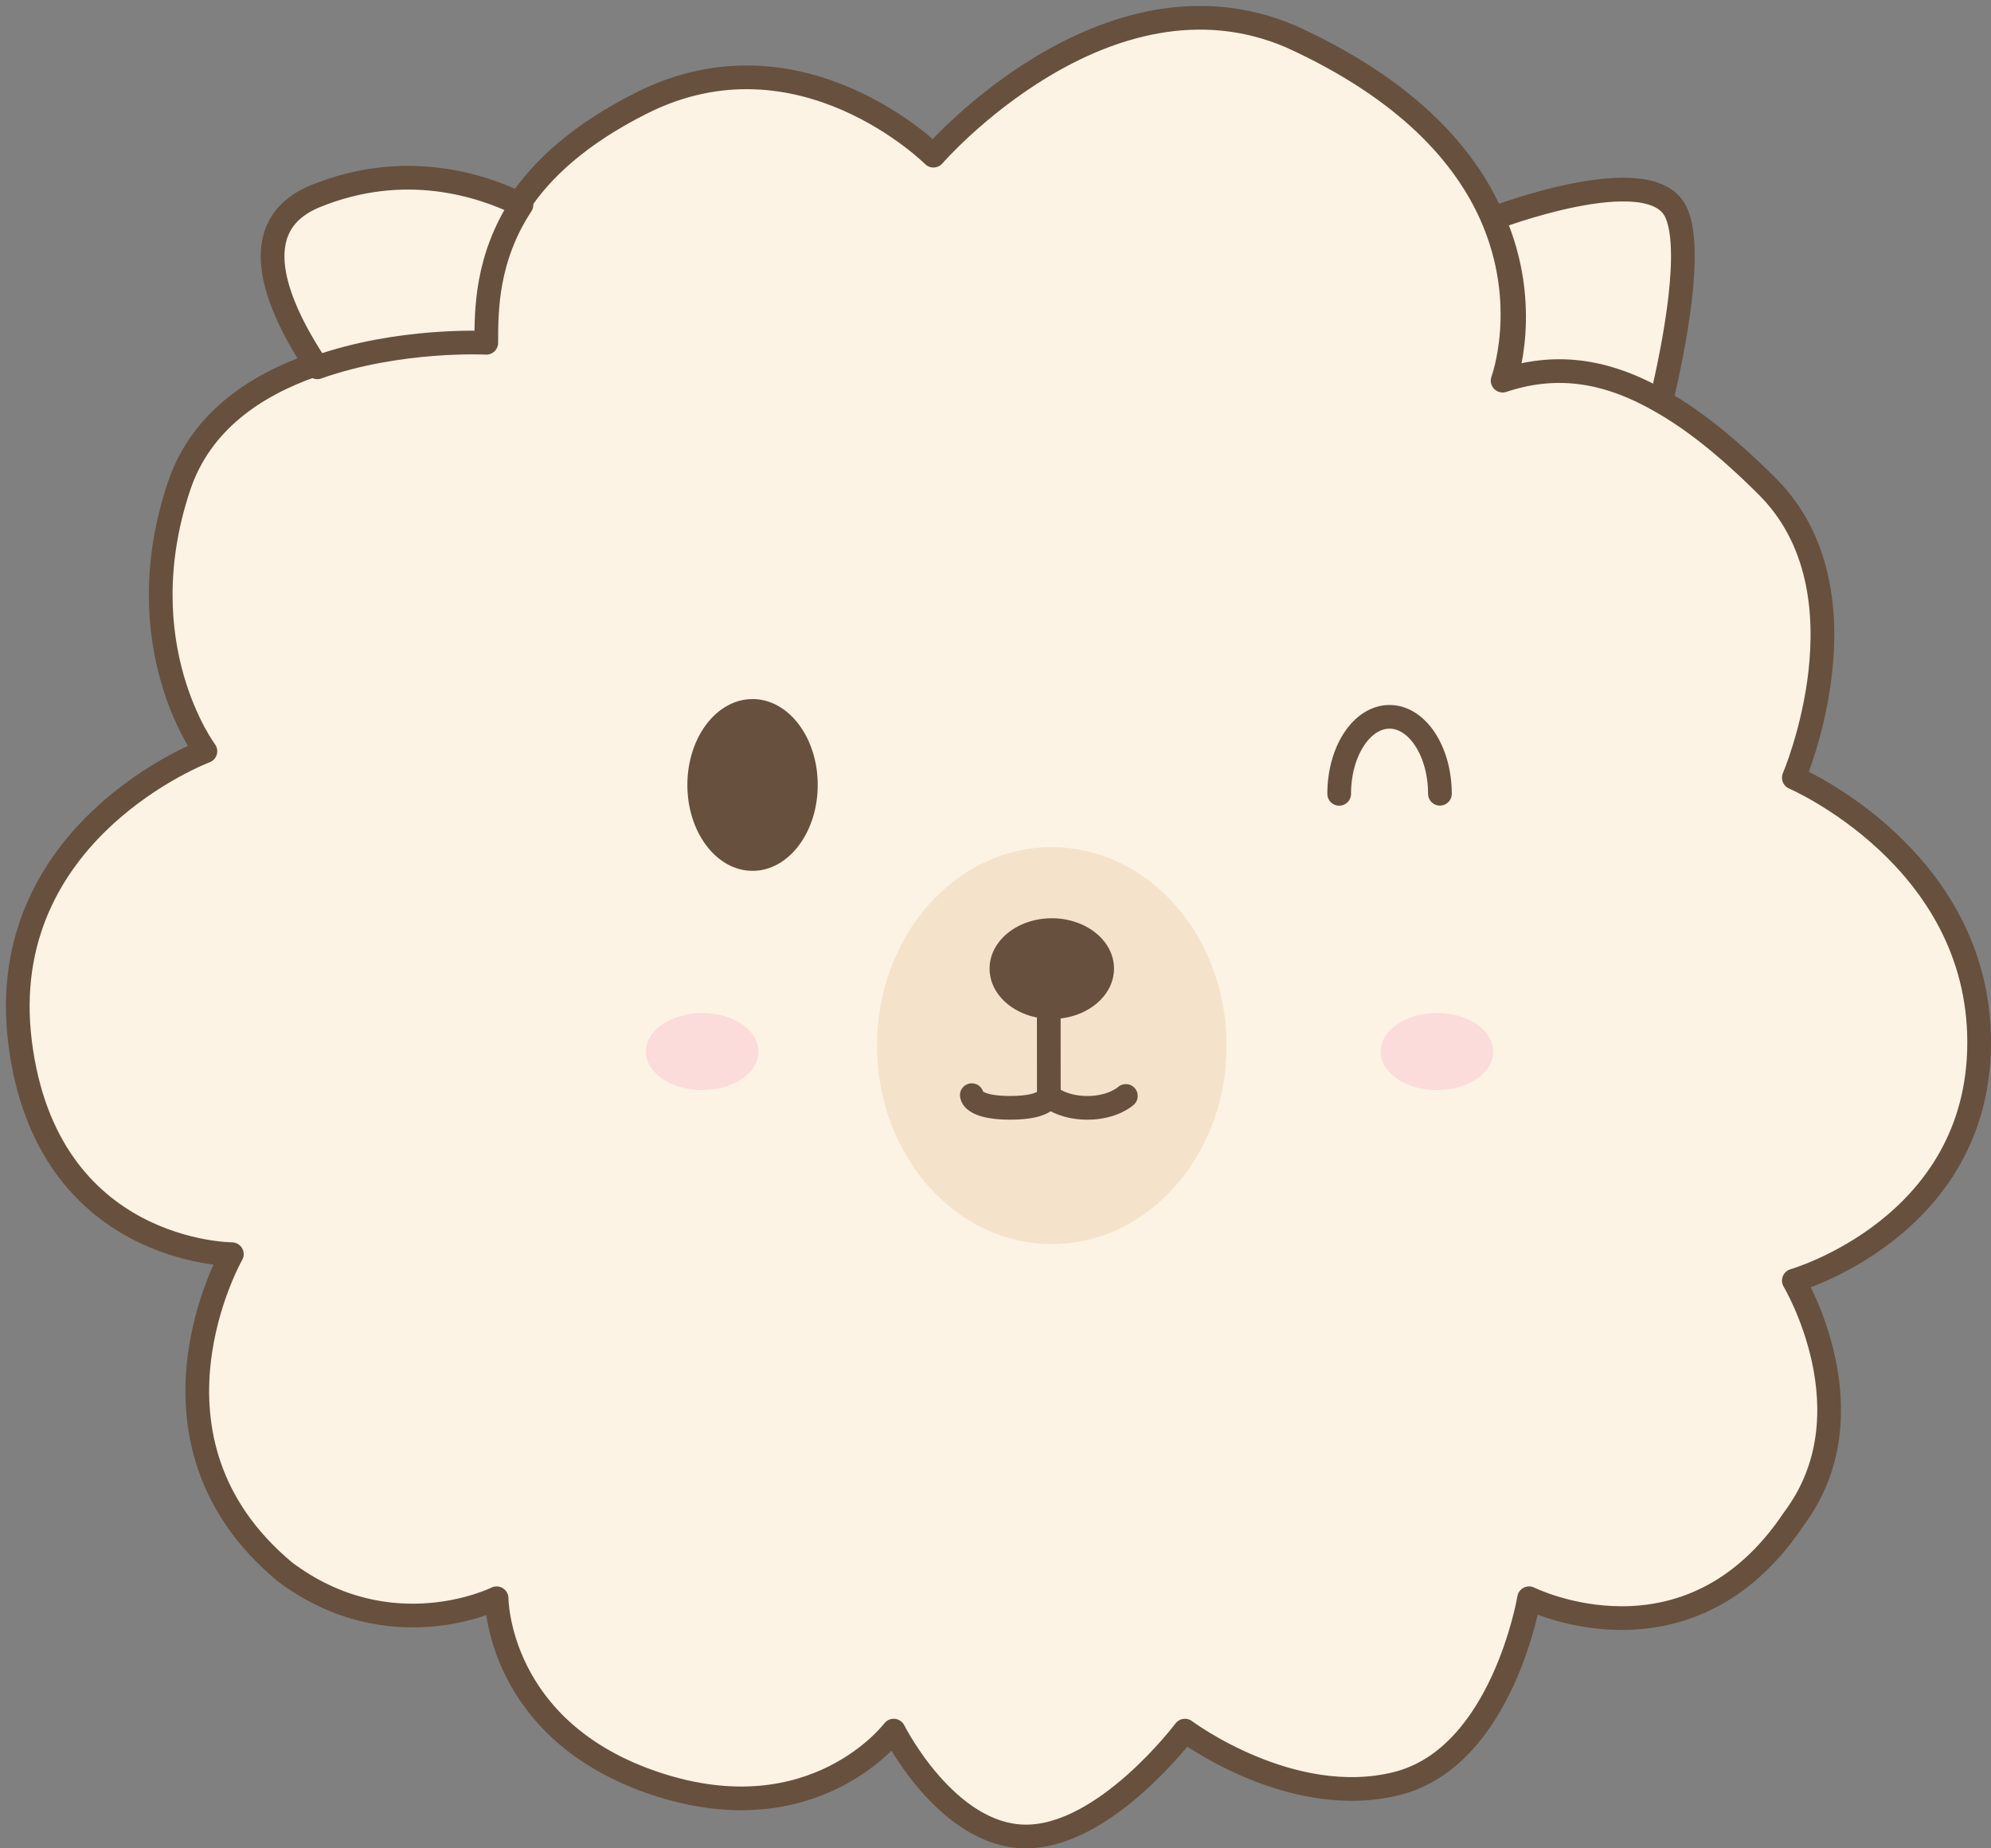 <?xml version="1.0" encoding="UTF-8"?>
<svg width="336px" height="312px" viewBox="0 0 336 312" version="1.1" xmlns="http://www.w3.org/2000/svg" xmlns:xlink="http://www.w3.org/1999/xlink">
    <rect x="0" y="0" width="336" height="312" fill="#808080" stroke="none"/>
    <title>wink-llama</title>
    <g id="care" stroke="none" stroke-width="1" fill="none" fill-rule="evenodd">
        <g id="Desktop-revision-1" transform="translate(-24, -2384)">
            <g id="pt-2" transform="translate(27, 2194)">
                <g id="wink-llama" transform="translate(0, 193)">
                    <path d="M277.268,65 C267.711,59.523 259.312,58.808 250.867,61.617 C250.867,61.617 255.62,48.88 249,33.87 C249,33.87 275.31,23.763 279.761,32.669 C282.781,38.724 279.624,55.201 277.268,65" id="Fill-1" fill="#FCF3E4"></path>
                    <path d="M277.268,65 C267.711,59.523 259.312,58.808 250.867,61.617 C250.867,61.617 255.62,48.88 249,33.87 C249,33.87 275.31,23.763 279.761,32.669 C282.781,38.724 279.624,55.201 277.268,65 Z" id="Stroke-3" stroke="#67503E" stroke-width="4" stroke-linecap="round" stroke-linejoin="round"></path>
                    <path d="M299.727,213.168 C299.727,213.168 313.131,235.509 299.727,253.384 C281.854,280.19 255.046,266.785 255.046,266.785 C255.046,266.785 250.581,293.595 232.712,298.065 C214.839,302.534 196.97,289.129 196.97,289.129 C196.97,289.129 183.566,307 170.162,307 C156.759,307 147.82,289.129 147.82,289.129 C147.82,289.129 134.42,307 107.613,298.065 C80.805,289.129 80.805,266.785 80.805,266.785 C80.805,266.785 62.936,275.724 45.067,262.319 C18.259,239.979 36.128,208.703 36.128,208.703 C36.128,208.703 4.855,208.703 0.386,172.953 C-4.079,137.212 31.663,123.807 31.663,123.807 C31.663,123.807 18.259,105.932 27.194,79.126 C30.858,68.135 40.11,62.056 49.803,58.662 C63.782,53.792 78.574,54.55 78.574,54.55 C78.574,49.143 78.574,40.432 84.561,31.447 C88.401,25.597 94.834,19.61 105.382,14.335 C132.186,0.934 154.524,23.275 154.524,23.275 C154.524,23.275 183.566,-10.24 214.839,3.165 C234.584,12.146 244.236,23.316 248.705,33.415 C255.359,48.471 250.581,61.251 250.581,61.251 C259.07,58.436 267.512,59.154 277.118,64.649 C282.705,67.776 288.691,72.555 295.258,79.126 C313.131,96.996 299.727,128.276 299.727,128.276 C299.727,128.276 331,141.677 331,172.953 C331,204.233 299.727,213.168 299.727,213.168" id="Fill-5" fill="#FCF3E4"></path>
                    <path d="M299.727,213.168 C299.727,213.168 313.131,235.509 299.727,253.384 C281.854,280.19 255.046,266.785 255.046,266.785 C255.046,266.785 250.581,293.595 232.712,298.065 C214.839,302.534 196.97,289.129 196.97,289.129 C196.97,289.129 183.566,307 170.162,307 C156.759,307 147.82,289.129 147.82,289.129 C147.82,289.129 134.42,307 107.613,298.065 C80.805,289.129 80.805,266.785 80.805,266.785 C80.805,266.785 62.936,275.724 45.067,262.319 C18.259,239.979 36.128,208.703 36.128,208.703 C36.128,208.703 4.855,208.703 0.386,172.953 C-4.079,137.212 31.663,123.807 31.663,123.807 C31.663,123.807 18.259,105.932 27.194,79.126 C30.858,68.135 40.11,62.056 49.803,58.662 C63.782,53.792 78.574,54.55 78.574,54.55 C78.574,49.143 78.574,40.432 84.561,31.447 C88.401,25.597 94.834,19.61 105.382,14.335 C132.186,0.934 154.524,23.275 154.524,23.275 C154.524,23.275 183.566,-10.24 214.839,3.165 C234.584,12.146 244.236,23.316 248.705,33.415 C255.359,48.471 250.581,61.251 250.581,61.251 C259.07,58.436 267.512,59.154 277.118,64.649 C282.705,67.776 288.691,72.555 295.258,79.126 C313.131,96.996 299.727,128.276 299.727,128.276 C299.727,128.276 331,141.677 331,172.953 C331,204.233 299.727,213.168 299.727,213.168 Z" id="Stroke-7" stroke="#67503E" stroke-width="4" stroke-linecap="round" stroke-linejoin="round"></path>
                    <path d="M85,31.578 C79.066,40.629 79.066,49.411 79.066,54.861 C79.066,54.861 64.408,54.092 50.548,59 C43.329,48.151 38.102,35.045 50.284,30.091 C65.251,24.015 78.182,28.2 85,31.578" id="Fill-9" fill="#FCF3E4"></path>
                    <path d="M85,31.578 C79.066,40.629 79.066,49.411 79.066,54.861 C79.066,54.861 64.408,54.092 50.548,59 C43.329,48.151 38.102,35.045 50.284,30.091 C65.251,24.015 78.182,28.2 85,31.578 Z" id="Stroke-11" stroke="#67503E" stroke-width="4" stroke-linecap="round" stroke-linejoin="round"></path>
                    <path d="M204,173.479 C204.017,191.983 190.819,206.987 174.525,207 C158.231,207.013 145.013,192.024 145,173.521 C144.987,155.022 158.185,140.013 174.475,140 C190.769,139.987 203.987,154.976 204,173.479" id="Fill-13" fill="#F4E3CA"></path>
                    <path d="M185,160.492 C185.004,165.186 180.306,168.996 174.506,169 C168.707,169.004 164,165.203 164,160.508 C163.996,155.814 168.694,152.004 174.494,152 C180.293,151.996 184.996,155.797 185,160.492" id="Fill-15" fill="#67503E"></path>
                    <path d="M173.991,169 L174,181.852 C174,181.852 174.004,183.996 167.502,184 C161,184.004 161,181.864 161,181.864" id="Stroke-17" stroke="#67503E" stroke-width="4" stroke-linecap="round" stroke-linejoin="round"></path>
                    <path d="M174,182.004 C174,182.004 176.169,184.008 180.502,184.004 C184.835,184.004 187,181.996 187,181.996" id="Stroke-19" stroke="#67503E" stroke-width="4" stroke-linecap="round" stroke-linejoin="round"></path>
                    <path d="M249,174.494 C249,178.084 244.749,180.996 239.504,181 C234.26,181.004 230,178.097 230,174.506 C229.996,170.916 234.247,168.004 239.496,168 C244.74,167.996 248.996,170.903 249,174.494" id="Fill-21" fill="#FCDBDB"></path>
                    <path d="M125,174.494 C125.004,178.084 120.753,180.996 115.508,181 C110.26,181.004 106.004,178.097 106,174.506 C106,170.916 110.251,168.004 115.496,168 C120.745,167.996 125,170.903 125,174.494" id="Fill-23" fill="#FCDBDB"></path>
                    <path d="M135,129.5 C135,137.508 130.076,144 124,144 C117.924,144 113,137.508 113,129.5 C113,121.492 117.924,115 124,115 C130.076,115 135,121.492 135,129.5" id="Fill-25" fill="#67503E"></path>
                    <path d="M223,131 C222.996,123.833 226.797,118.004 231.492,118 C236.186,118 239.996,123.82 240,130.987" id="Stroke-27" stroke="#67503E" stroke-width="4" stroke-linecap="round" stroke-linejoin="round"></path>
                </g>
            </g>
        </g>
    </g>
</svg>